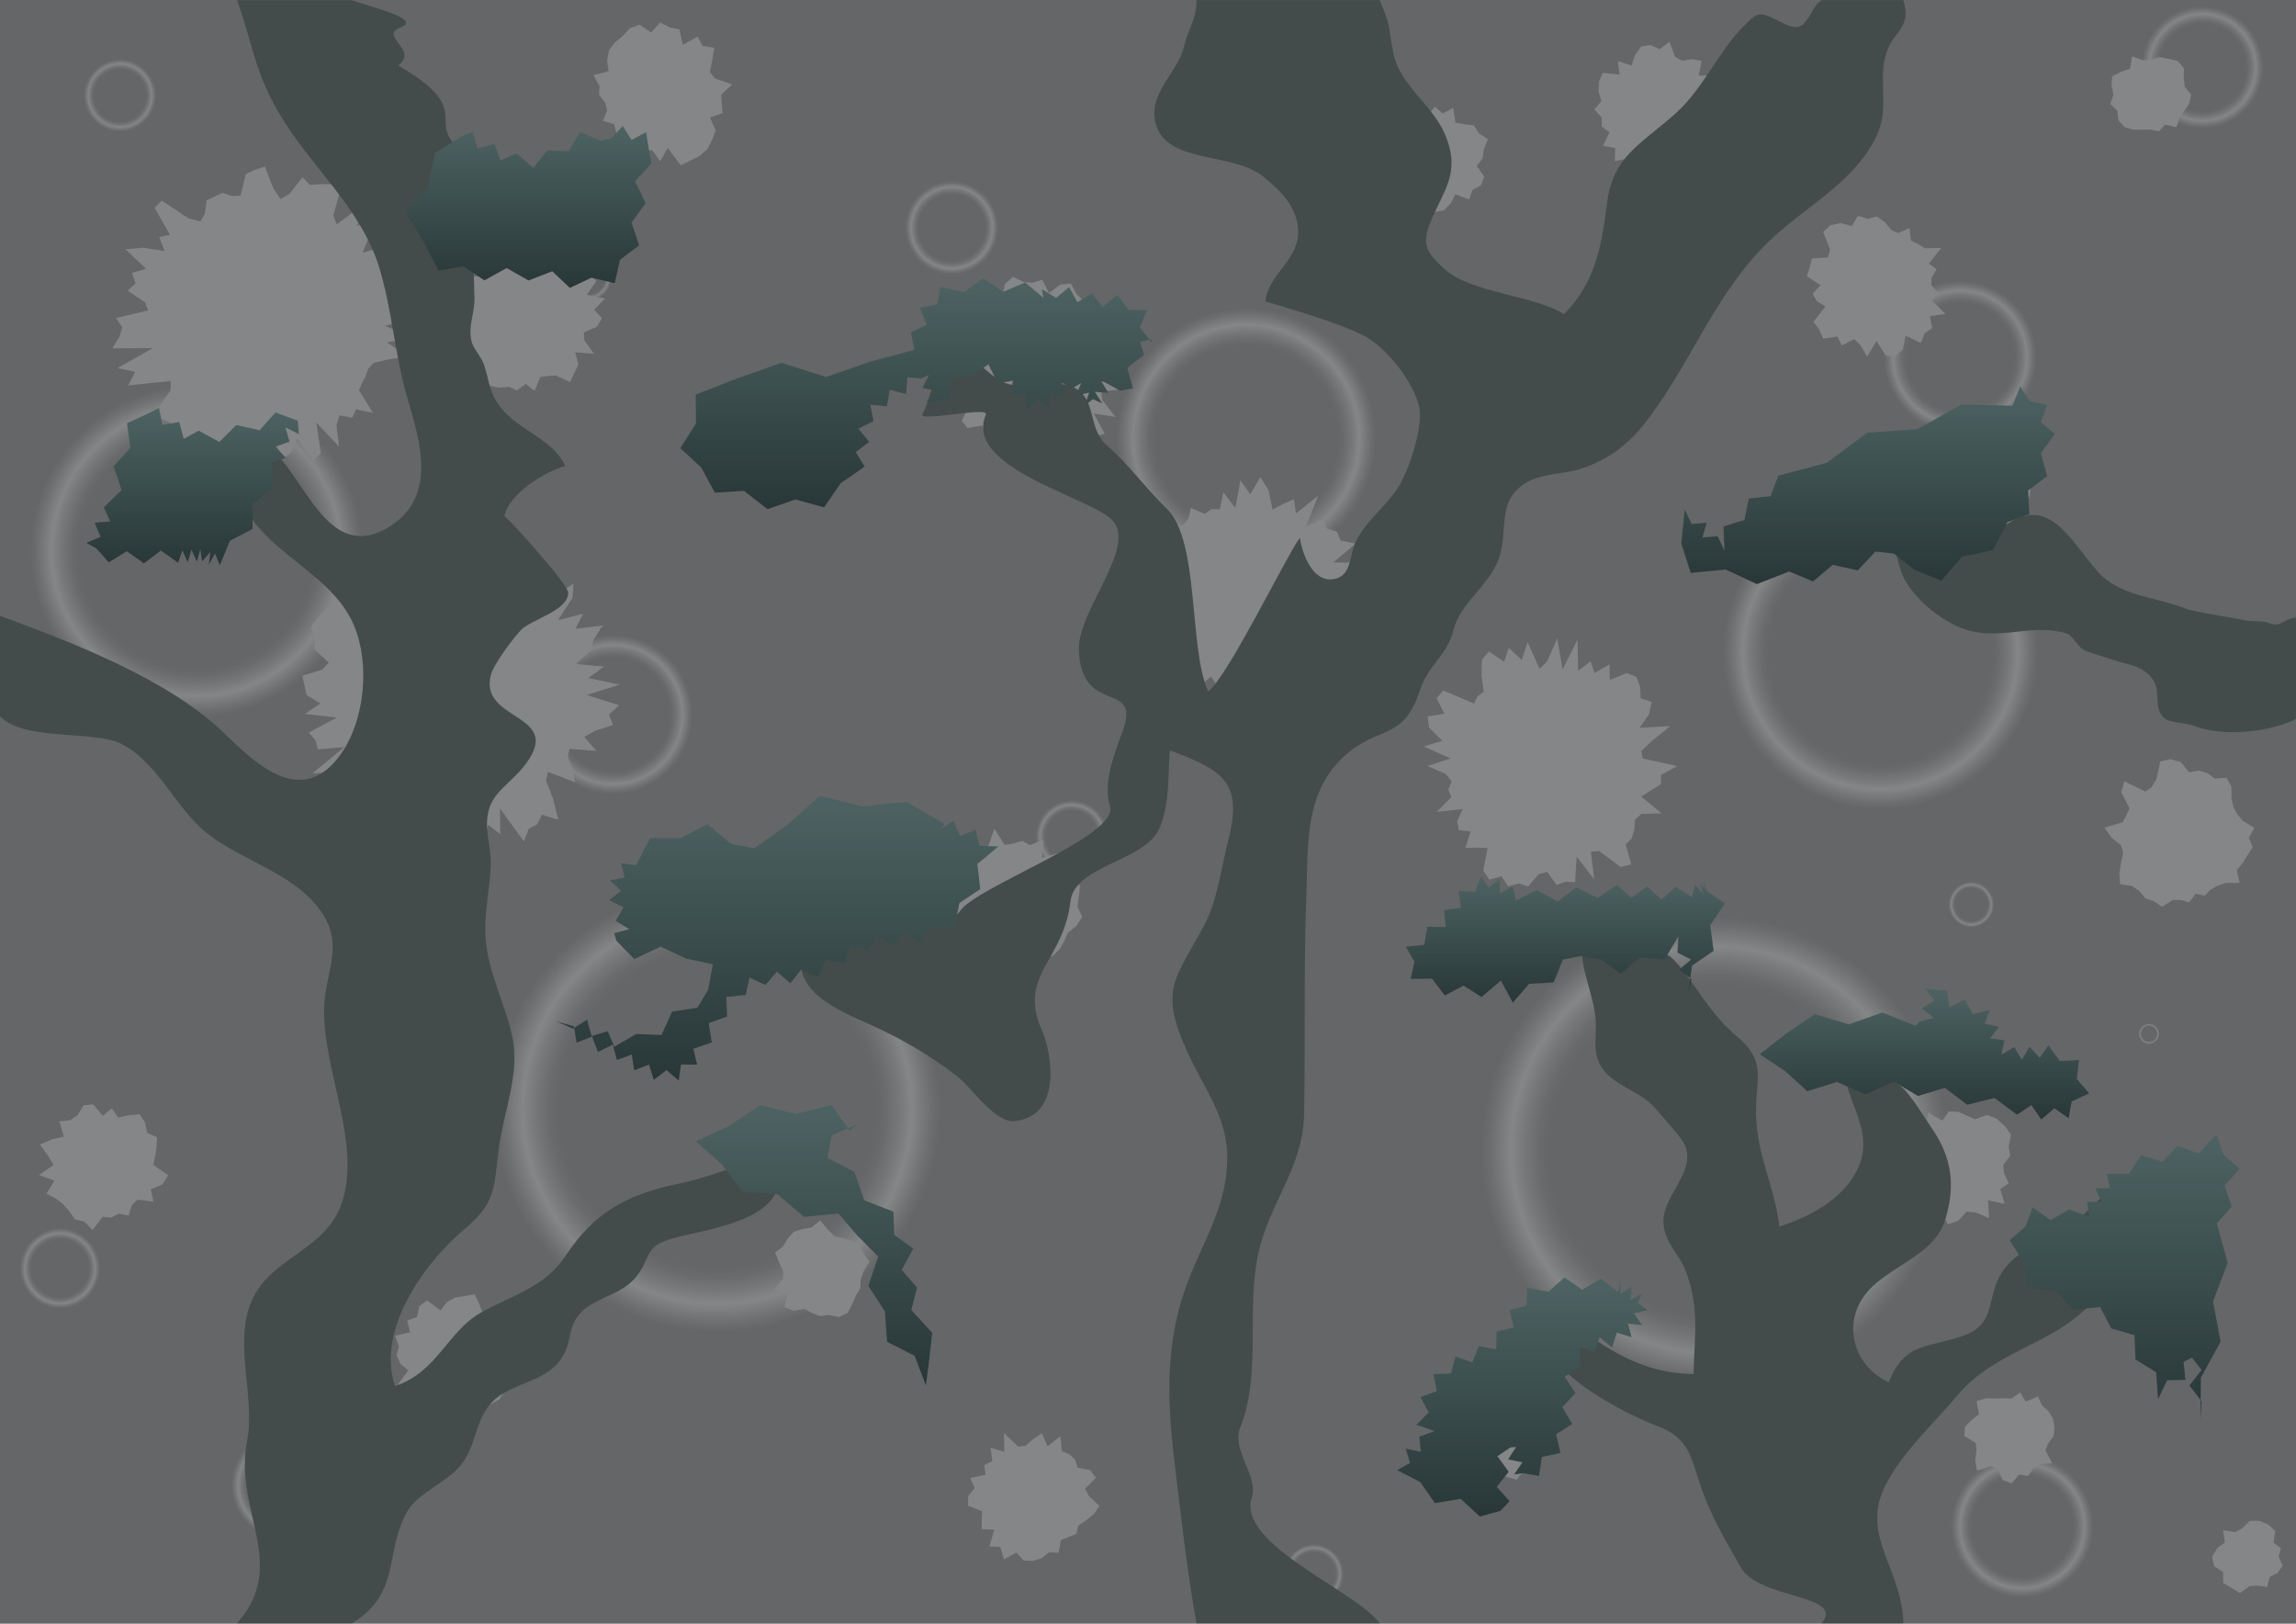 <?xml version="1.0" encoding="utf-8"?>
<!-- Generator: Adobe Illustrator 14.0.0, SVG Export Plug-In . SVG Version: 6.00 Build 43363)  -->
<!DOCTYPE svg PUBLIC "-//W3C//DTD SVG 1.1//EN" "http://www.w3.org/Graphics/SVG/1.1/DTD/svg11.dtd">
<svg version="1.1" xmlns="http://www.w3.org/2000/svg" xmlns:xlink="http://www.w3.org/1999/xlink" x="0px" y="0px"
	 width="1872.1px" height="1323.719px" viewBox="0 0 1872.1 1323.719" enable-background="new 0 0 1872.1 1323.719"
	 xml:space="preserve">
<g id="Calque_1">
	<rect fill="#87888A" width="1872.1" height="1323.719"/>
	<g>
		<radialGradient id="SVGID_1_" cx="1398.144" cy="937.599" r="200.132" gradientUnits="userSpaceOnUse">
			<stop  offset="0" style="stop-color:#87888A"/>
			<stop  offset="0.673" style="stop-color:#87888A"/>
			<stop  offset="0.715" style="stop-color:#8D8E90"/>
			<stop  offset="0.778" style="stop-color:#9FA0A2"/>
			<stop  offset="0.83" style="stop-color:#B1B3B4"/>
			<stop  offset="0.839" style="stop-color:#ADAFB1"/>
			<stop  offset="0.912" style="stop-color:#929395"/>
			<stop  offset="0.952" style="stop-color:#87888A"/>
		</radialGradient>
		<circle fill="url(#SVGID_1_)" cx="1398.144" cy="937.598" r="200.132"/>
		<radialGradient id="SVGID_2_" cx="160.106" cy="449.186" r="142.333" gradientUnits="userSpaceOnUse">
			<stop  offset="0" style="stop-color:#87888A"/>
			<stop  offset="0.673" style="stop-color:#87888A"/>
			<stop  offset="0.715" style="stop-color:#8D8E90"/>
			<stop  offset="0.778" style="stop-color:#9FA0A2"/>
			<stop  offset="0.83" style="stop-color:#B1B3B4"/>
			<stop  offset="0.839" style="stop-color:#ADAFB1"/>
			<stop  offset="0.912" style="stop-color:#929395"/>
			<stop  offset="0.952" style="stop-color:#87888A"/>
		</radialGradient>
		<ellipse fill="url(#SVGID_2_)" cx="160.105" cy="449.186" rx="144.54" ry="140.092"/>
		<radialGradient id="SVGID_3_" cx="48.921" cy="1034.016" r="34.485" gradientUnits="userSpaceOnUse">
			<stop  offset="0" style="stop-color:#87888A"/>
			<stop  offset="0.673" style="stop-color:#87888A"/>
			<stop  offset="0.715" style="stop-color:#8D8E90"/>
			<stop  offset="0.778" style="stop-color:#9FA0A2"/>
			<stop  offset="0.83" style="stop-color:#B1B3B4"/>
			<stop  offset="0.839" style="stop-color:#ADAFB1"/>
			<stop  offset="0.912" style="stop-color:#929395"/>
			<stop  offset="0.952" style="stop-color:#87888A"/>
		</radialGradient>
		<ellipse fill="url(#SVGID_3_)" cx="48.921" cy="1034.016" rx="33.355" ry="35.579"/>
		<radialGradient id="SVGID_4_" cx="584.83" cy="904.243" r="191.237" gradientUnits="userSpaceOnUse">
			<stop  offset="0" style="stop-color:#87888A"/>
			<stop  offset="0.673" style="stop-color:#87888A"/>
			<stop  offset="0.715" style="stop-color:#8D8E90"/>
			<stop  offset="0.778" style="stop-color:#9FA0A2"/>
			<stop  offset="0.83" style="stop-color:#B1B3B4"/>
			<stop  offset="0.839" style="stop-color:#ADAFB1"/>
			<stop  offset="0.912" style="stop-color:#929395"/>
			<stop  offset="0.952" style="stop-color:#87888A"/>
		</radialGradient>
		<circle fill="url(#SVGID_4_)" cx="584.83" cy="904.243" r="191.237"/>
		<radialGradient id="SVGID_5_" cx="1071.351" cy="1283.068" r="25.573" gradientUnits="userSpaceOnUse">
			<stop  offset="0" style="stop-color:#87888A"/>
			<stop  offset="0.673" style="stop-color:#87888A"/>
			<stop  offset="0.715" style="stop-color:#8D8E90"/>
			<stop  offset="0.778" style="stop-color:#9FA0A2"/>
			<stop  offset="0.83" style="stop-color:#B1B3B4"/>
			<stop  offset="0.839" style="stop-color:#ADAFB1"/>
			<stop  offset="0.912" style="stop-color:#929395"/>
			<stop  offset="0.952" style="stop-color:#87888A"/>
		</radialGradient>
		<circle fill="url(#SVGID_5_)" cx="1071.351" cy="1283.069" r="25.572"/>
		<radialGradient id="SVGID_6_" cx="1598.275" cy="291.304" r="65.599" gradientUnits="userSpaceOnUse">
			<stop  offset="0" style="stop-color:#87888A"/>
			<stop  offset="0.673" style="stop-color:#87888A"/>
			<stop  offset="0.715" style="stop-color:#8D8E90"/>
			<stop  offset="0.778" style="stop-color:#9FA0A2"/>
			<stop  offset="0.83" style="stop-color:#B1B3B4"/>
			<stop  offset="0.839" style="stop-color:#ADAFB1"/>
			<stop  offset="0.912" style="stop-color:#929395"/>
			<stop  offset="0.952" style="stop-color:#87888A"/>
		</radialGradient>
		<circle fill="url(#SVGID_6_)" cx="1598.276" cy="291.304" r="65.599"/>
		<radialGradient id="SVGID_7_" cx="1016.164" cy="356.903" r="111.184" gradientUnits="userSpaceOnUse">
			<stop  offset="0" style="stop-color:#87888A"/>
			<stop  offset="0.673" style="stop-color:#87888A"/>
			<stop  offset="0.715" style="stop-color:#8D8E90"/>
			<stop  offset="0.778" style="stop-color:#9FA0A2"/>
			<stop  offset="0.83" style="stop-color:#B1B3B4"/>
			<stop  offset="0.839" style="stop-color:#ADAFB1"/>
			<stop  offset="0.912" style="stop-color:#929395"/>
			<stop  offset="0.952" style="stop-color:#87888A"/>
		</radialGradient>
		<circle fill="url(#SVGID_7_)" cx="1016.165" cy="356.903" r="111.184"/>
		<radialGradient id="SVGID_8_" cx="232.932" cy="1210.799" r="46.697" gradientUnits="userSpaceOnUse">
			<stop  offset="0" style="stop-color:#87888A"/>
			<stop  offset="0.673" style="stop-color:#87888A"/>
			<stop  offset="0.715" style="stop-color:#8D8E90"/>
			<stop  offset="0.778" style="stop-color:#9FA0A2"/>
			<stop  offset="0.83" style="stop-color:#B1B3B4"/>
			<stop  offset="0.839" style="stop-color:#ADAFB1"/>
			<stop  offset="0.912" style="stop-color:#929395"/>
			<stop  offset="0.952" style="stop-color:#87888A"/>
		</radialGradient>
		<circle fill="url(#SVGID_8_)" cx="232.931" cy="1210.799" r="46.698"/>
		<radialGradient id="SVGID_9_" cx="1648.864" cy="1244.154" r="61.151" gradientUnits="userSpaceOnUse">
			<stop  offset="0" style="stop-color:#87888A"/>
			<stop  offset="0.673" style="stop-color:#87888A"/>
			<stop  offset="0.715" style="stop-color:#8D8E90"/>
			<stop  offset="0.778" style="stop-color:#9FA0A2"/>
			<stop  offset="0.83" style="stop-color:#B1B3B4"/>
			<stop  offset="0.839" style="stop-color:#ADAFB1"/>
			<stop  offset="0.912" style="stop-color:#929395"/>
			<stop  offset="0.952" style="stop-color:#87888A"/>
		</radialGradient>
		<circle fill="url(#SVGID_9_)" cx="1648.864" cy="1244.154" r="61.151"/>
		<radialGradient id="SVGID_10_" cx="499.773" cy="582.486" r="68.379" gradientUnits="userSpaceOnUse">
			<stop  offset="0" style="stop-color:#87888A"/>
			<stop  offset="0.673" style="stop-color:#87888A"/>
			<stop  offset="0.715" style="stop-color:#8D8E90"/>
			<stop  offset="0.778" style="stop-color:#9FA0A2"/>
			<stop  offset="0.83" style="stop-color:#B1B3B4"/>
			<stop  offset="0.839" style="stop-color:#ADAFB1"/>
			<stop  offset="0.912" style="stop-color:#929395"/>
			<stop  offset="0.952" style="stop-color:#87888A"/>
		</radialGradient>
		<circle fill="url(#SVGID_10_)" cx="499.774" cy="582.485" r="68.378"/>
		<radialGradient id="SVGID_11_" cx="1533.232" cy="531.462" r="135.09" gradientUnits="userSpaceOnUse">
			<stop  offset="0" style="stop-color:#87888A"/>
			<stop  offset="0.673" style="stop-color:#87888A"/>
			<stop  offset="0.715" style="stop-color:#8D8E90"/>
			<stop  offset="0.778" style="stop-color:#9FA0A2"/>
			<stop  offset="0.83" style="stop-color:#B1B3B4"/>
			<stop  offset="0.839" style="stop-color:#ADAFB1"/>
			<stop  offset="0.912" style="stop-color:#929395"/>
			<stop  offset="0.952" style="stop-color:#87888A"/>
		</radialGradient>
		<circle fill="url(#SVGID_11_)" cx="1533.233" cy="531.462" r="135.089"/>
		<radialGradient id="SVGID_12_" cx="873.91" cy="681.935" r="31.071" gradientUnits="userSpaceOnUse">
			<stop  offset="0" style="stop-color:#87888A"/>
			<stop  offset="0.673" style="stop-color:#87888A"/>
			<stop  offset="0.715" style="stop-color:#8D8E90"/>
			<stop  offset="0.778" style="stop-color:#9FA0A2"/>
			<stop  offset="0.83" style="stop-color:#B1B3B4"/>
			<stop  offset="0.839" style="stop-color:#ADAFB1"/>
			<stop  offset="0.912" style="stop-color:#929395"/>
			<stop  offset="0.952" style="stop-color:#87888A"/>
		</radialGradient>
		<circle fill="url(#SVGID_12_)" cx="873.91" cy="681.935" r="31.07"/>
		<radialGradient id="SVGID_13_" cx="776.067" cy="185.679" r="40.026" gradientUnits="userSpaceOnUse">
			<stop  offset="0" style="stop-color:#87888A"/>
			<stop  offset="0.673" style="stop-color:#87888A"/>
			<stop  offset="0.715" style="stop-color:#8D8E90"/>
			<stop  offset="0.778" style="stop-color:#9FA0A2"/>
			<stop  offset="0.83" style="stop-color:#B1B3B4"/>
			<stop  offset="0.839" style="stop-color:#ADAFB1"/>
			<stop  offset="0.912" style="stop-color:#929395"/>
			<stop  offset="0.952" style="stop-color:#87888A"/>
		</radialGradient>
		<circle fill="url(#SVGID_13_)" cx="776.067" cy="185.679" r="40.026"/>
		<radialGradient id="SVGID_14_" cx="1002.883" cy="46.698" r="32.244" gradientUnits="userSpaceOnUse">
			<stop  offset="0" style="stop-color:#87888A"/>
			<stop  offset="0.673" style="stop-color:#87888A"/>
			<stop  offset="0.715" style="stop-color:#8D8E90"/>
			<stop  offset="0.778" style="stop-color:#9FA0A2"/>
			<stop  offset="0.83" style="stop-color:#B1B3B4"/>
			<stop  offset="0.839" style="stop-color:#ADAFB1"/>
			<stop  offset="0.912" style="stop-color:#929395"/>
			<stop  offset="0.952" style="stop-color:#87888A"/>
		</radialGradient>
		<circle fill="url(#SVGID_14_)" cx="1002.883" cy="46.698" r="32.244"/>
		<radialGradient id="SVGID_15_" cx="1233.752" cy="589.278" r="21.448" gradientUnits="userSpaceOnUse">
			<stop  offset="0" style="stop-color:#87888A"/>
			<stop  offset="0.673" style="stop-color:#87888A"/>
			<stop  offset="0.715" style="stop-color:#8D8E90"/>
			<stop  offset="0.778" style="stop-color:#9FA0A2"/>
			<stop  offset="0.83" style="stop-color:#B1B3B4"/>
			<stop  offset="0.839" style="stop-color:#ADAFB1"/>
			<stop  offset="0.912" style="stop-color:#929395"/>
			<stop  offset="0.952" style="stop-color:#87888A"/>
		</radialGradient>
		<circle fill="url(#SVGID_15_)" cx="1233.752" cy="589.278" r="21.448"/>
		<radialGradient id="SVGID_16_" cx="1607.331" cy="737.466" r="19.618" gradientUnits="userSpaceOnUse">
			<stop  offset="0" style="stop-color:#87888A"/>
			<stop  offset="0.673" style="stop-color:#87888A"/>
			<stop  offset="0.715" style="stop-color:#8D8E90"/>
			<stop  offset="0.778" style="stop-color:#9FA0A2"/>
			<stop  offset="0.83" style="stop-color:#B1B3B4"/>
			<stop  offset="0.839" style="stop-color:#ADAFB1"/>
			<stop  offset="0.912" style="stop-color:#929395"/>
			<stop  offset="0.952" style="stop-color:#87888A"/>
		</radialGradient>
		<circle fill="url(#SVGID_16_)" cx="1607.331" cy="737.466" r="19.618"/>
		<radialGradient id="SVGID_17_" cx="1752.266" cy="842.778" r="8.895" gradientUnits="userSpaceOnUse">
			<stop  offset="0" style="stop-color:#87888A"/>
			<stop  offset="0.673" style="stop-color:#87888A"/>
			<stop  offset="0.715" style="stop-color:#8D8E90"/>
			<stop  offset="0.778" style="stop-color:#9FA0A2"/>
			<stop  offset="0.83" style="stop-color:#B1B3B4"/>
			<stop  offset="0.839" style="stop-color:#ADAFB1"/>
			<stop  offset="0.912" style="stop-color:#929395"/>
			<stop  offset="0.952" style="stop-color:#87888A"/>
		</radialGradient>
		<circle fill="url(#SVGID_17_)" cx="1752.266" cy="842.779" r="8.895"/>
		<radialGradient id="SVGID_18_" cx="1795.782" cy="54.942" r="52.411" gradientUnits="userSpaceOnUse">
			<stop  offset="0" style="stop-color:#87888A"/>
			<stop  offset="0.673" style="stop-color:#87888A"/>
			<stop  offset="0.715" style="stop-color:#8D8E90"/>
			<stop  offset="0.778" style="stop-color:#9FA0A2"/>
			<stop  offset="0.83" style="stop-color:#B1B3B4"/>
			<stop  offset="0.839" style="stop-color:#ADAFB1"/>
			<stop  offset="0.912" style="stop-color:#929395"/>
			<stop  offset="0.952" style="stop-color:#87888A"/>
		</radialGradient>
		<circle fill="url(#SVGID_18_)" cx="1795.782" cy="54.943" r="52.411"/>
		<radialGradient id="SVGID_19_" cx="479.205" cy="225.705" r="20.569" gradientUnits="userSpaceOnUse">
			<stop  offset="0" style="stop-color:#87888A"/>
			<stop  offset="0.673" style="stop-color:#87888A"/>
			<stop  offset="0.715" style="stop-color:#8D8E90"/>
			<stop  offset="0.778" style="stop-color:#9FA0A2"/>
			<stop  offset="0.83" style="stop-color:#B1B3B4"/>
			<stop  offset="0.839" style="stop-color:#ADAFB1"/>
			<stop  offset="0.912" style="stop-color:#929395"/>
			<stop  offset="0.952" style="stop-color:#87888A"/>
		</radialGradient>
		<circle fill="url(#SVGID_19_)" cx="479.205" cy="225.705" r="20.569"/>
		<radialGradient id="SVGID_20_" cx="97.842" cy="77.83" r="31.132" gradientUnits="userSpaceOnUse">
			<stop  offset="0" style="stop-color:#87888A"/>
			<stop  offset="0.673" style="stop-color:#87888A"/>
			<stop  offset="0.715" style="stop-color:#8D8E90"/>
			<stop  offset="0.778" style="stop-color:#9FA0A2"/>
			<stop  offset="0.83" style="stop-color:#B1B3B4"/>
			<stop  offset="0.839" style="stop-color:#ADAFB1"/>
			<stop  offset="0.912" style="stop-color:#929395"/>
			<stop  offset="0.952" style="stop-color:#87888A"/>
		</radialGradient>
		<circle fill="url(#SVGID_20_)" cx="97.842" cy="77.83" r="31.132"/>
	</g>
	<g>
		<g>
			<g>
				<polygon fill="#B1B3B4" points="337.792,259.283 313.822,265.712 338.362,275.385 315.388,279.077 333.083,290.667 
					315.725,293.158 304.539,295.979 300.141,300.796 298.143,306.728 295.198,312.229 292.671,318.152 304.117,336.621 
					290.334,333.684 287.177,340.522 276.784,338.598 274.338,346.703 276.52,364.201 257.948,344.506 261.57,369.448 
					255.44,375.663 242.206,357.301 237.729,368.841 230.993,373.683 222.419,358.025 215.936,367.297 209.748,353.451 
					201.75,367.009 192.215,378.58 190.67,353.541 178.926,368.308 171.076,367.575 159.508,373.678 158.243,359.201 
					145.912,364.055 139.131,359.356 140.32,345.502 133.254,341.963 123.771,340.112 139.056,318.26 139.027,310.649 
					124.408,312.119 104.5,314.246 110.127,303.111 95.719,300.091 124.648,283.755 91.453,284.029 97.19,274.906 99.727,266.895 
					94.507,259.283 120.839,253.036 118.169,246.395 104.088,237.038 110.56,231.046 107.579,222.501 119.043,219.151 
					102.265,203.215 116.595,201.925 134.184,204.674 129.816,193.204 138.554,191.426 126.052,169.398 131.95,163.524 
					153.533,177.946 163.36,180.57 166.953,174.416 168.539,163.163 174.936,160.295 181.27,157.163 189.272,159.8 196.063,159.438 
					200.483,141.849 208.021,138.386 215.936,135.805 222.868,153.6 228.719,162.323 236.099,157.963 246.682,144.524 
					252.771,150.771 261.165,150.1 269.702,150.276 278.889,150.272 271.78,175.689 274.527,182.906 298.469,165.182 
					291.024,184.196 309.541,177.188 300.401,194.477 295.551,206.104 321.237,198.479 321.137,207.401 314.222,218.575 
					321.657,223.396 313.256,233.199 336.247,235.362 320.562,245.5 319.562,252.484 				"/>
			</g>
			<g>
				<polygon fill="#B1B3B4" points="1208.94,129.204 1204.083,135.248 1210.212,143.894 1207.607,151.006 1200.557,154.969 
					1197.924,162.657 1186.688,158.378 1183.063,165.503 1177.33,171.639 1169.851,172.716 1162.703,169.739 1157.39,163.438 
					1148.228,166.65 1141.552,162.925 1137.891,156.021 1138.955,147.034 1131.015,143.339 1130.159,136.203 1135.774,129.204 
					1135.386,123.121 1132.799,115.718 1129.698,106.016 1136.354,101.093 1142.546,96.664 1151.133,96.778 1156.373,92.174 
					1163.803,94.942 1169.851,86.803 1176.314,92.566 1184.901,87.855 1186.711,99.987 1193.359,101.184 1201.895,102.316 
					1205.719,108.495 1213.152,113.443 1209.814,122.157 				"/>
			</g>
			<g>
				<polygon fill="#B1B3B4" points="1400.756,89.179 1398.596,95.697 1404.003,104.067 1402.813,111.796 1394.501,115.66 
					1387.818,119.093 1389.911,131.434 1380.854,132.062 1375.169,137.076 1365.679,131.347 1359.241,130.471 1353.294,142.373 
					1346.433,136.892 1338.826,138.453 1330.732,138.573 1327.698,129.01 1316.698,131.409 1317.006,120.621 1307.062,118.897 
					1312.326,107.886 1305.963,103.077 1306.1,95.966 1300.011,89.179 1305.739,82.34 1303.36,74.518 1303.736,66.542 
					1306.915,59.366 1320.592,60.845 1319.153,49.778 1330.345,53.457 1333.1,44.958 1338.244,37.918 1345.759,36.737 
					1353.294,40.096 1361.204,34.107 1365.881,46.32 1371.369,49.594 1379.579,48.278 1387.503,49.703 1385.053,61.664 
					1396.539,61.385 1401.221,67.29 1399.55,75.596 1405.101,81.734 				"/>
			</g>
			<g>
				<polygon fill="#B1B3B4" points="1655.781,424.633 1653,430.945 1655.96,438.258 1648.075,442.427 1651.07,451.166 
					1643.535,454.11 1646.15,465.671 1635.462,464.192 1632.255,471.647 1627.793,479.384 1620.878,483.491 1613.097,485.352 
					1605.111,482.776 1598.103,477.87 1589.323,483.569 1587.468,467.238 1578.365,470.958 1568.863,471.865 1567.172,462.571 
					1568.692,452.571 1566.157,447.113 1549.908,447.501 1554.476,438.203 1554.789,431.263 1557.975,424.633 1556.018,418.164 
					1550.248,409.933 1548.525,401.191 1553.789,394.996 1563.666,392.83 1565.771,385.29 1568.501,376.925 1581.544,383.798 
					1582.751,370.652 1593.397,380.937 1598.509,374.514 1605.111,372.62 1611.425,376.738 1617.984,376.603 1625.013,376.587 
					1635.029,372.827 1632.761,388.592 1643.983,385.762 1650.489,389.812 1655.657,395.447 1655.138,403.912 1651.846,412.106 
					1650.862,418.599 				"/>
			</g>
			<g>
				<polygon fill="#B1B3B4" points="1334.879,287.634 1335.32,295.774 1326.371,300.008 1322.915,305.618 1320.337,314.313 
					1311.484,312.083 1304.932,319.174 1297.145,316.7 1290.084,313.349 1284.552,308.013 1282.7,300.466 1278.354,294.757 
					1278.633,287.634 1277.071,280.169 1283.979,275.542 1283.545,266.247 1288.852,259.79 1298.702,264.402 1304.932,262.825 
					1313.262,256.541 1319.305,262.741 1326.48,266.086 1329.127,273.665 1329.777,280.974 				"/>
			</g>
			<g>
				<polygon fill="#B1B3B4" points="1574.896,232.6 1581.126,239.325 1574.916,244.622 1586.357,255.921 1573.562,257.708 
					1575.436,267.416 1569.263,271.797 1566.143,279.611 1553.642,273.446 1551.613,284.614 1545.547,290.386 1537.609,289.923 
					1530.066,277.931 1522.416,290.751 1516.971,281.464 1511.938,276.37 1501.765,281.614 1498.079,274.289 1486.558,276.108 
					1483.247,268.53 1478.529,262.36 1488.469,249.827 1481.499,245.617 1477.926,239.467 1484.409,232.6 1473.331,225.135 
					1475.52,217.985 1477.377,210.772 1490.523,209.776 1492.193,203.545 1486.529,189.063 1492.453,183.59 1500.78,181.883 
					1510.044,184.26 1514.884,175.931 1522.939,178.465 1530.066,176.458 1536.855,181.046 1542.137,187.577 1547.706,190.007 
					1556.971,186.002 1558.076,196.09 1563.785,198.883 1569.47,202.37 1582.826,202.133 1572.71,214.94 1579.028,219.479 
					1574.771,226.703 				"/>
			</g>
			<g>
				<polygon fill="#B1B3B4" points="1106.511,483.191 1115.12,491.55 1111.922,499.491 1103.979,505.846 1085.843,507.36 
					1101.554,521.49 1082.577,519.633 1090.153,532.712 1089.769,542.216 1086.989,550.748 1072.823,546.82 1071.132,557.017 
					1065.414,562.818 1050.742,550.347 1050.874,569.565 1043.187,571.852 1032.079,554.82 1027.198,571.986 1019.435,555.687 
					1011.38,575.356 1006.534,556.271 994.89,574.814 991.998,558.57 987.542,551.595 973.554,562.645 967.95,556.708 
					967.785,544.746 969.214,533.409 947.964,543.165 952.028,530.385 937.029,530.777 936.228,521.997 952.826,507.436 
					942.778,503.735 944.104,496.483 945.475,489.674 945.874,483.191 937.443,476.015 947.621,470.514 937.233,461.164 
					947.401,456.972 939.83,446.066 957.969,447.719 957.226,439.639 952.627,427.129 964.52,428.274 968.83,422.876 
					971.063,414.105 982.324,418.894 987.687,415.094 994.645,415.08 997.48,401.257 1007.236,414.102 1011.43,391.606 
					1019.435,402.992 1027.664,389.014 1034.224,399.329 1037.613,415.39 1045.691,411.057 1055.002,406.922 1056.777,418.497 
					1074.849,404.075 1064.938,428.954 1079.319,423.31 1081.827,430.843 1090.213,433.633 1093.099,440.663 1105.423,443.088 
					1087.18,458.536 1111.174,458.618 1108.077,467.567 1091.707,476.854 				"/>
			</g>
			<g>
				<polygon fill="#B1B3B4" points="1833.664,682.875 1836.805,690.606 1832.434,697.448 1828.504,703.772 1823.795,709.28 
					1826.174,719.805 1814.967,719.792 1808.097,722.042 1802.514,725.262 1797.67,730.247 1790.32,728.637 1785.003,735.644 
					1778.051,733.76 1771.346,733.742 1762.927,739.323 1756.495,734.917 1749.404,732.492 1744.511,726.588 1738.605,722.32 
					1728.669,720.771 1728.04,711.749 1729.542,702.966 1731.173,695.441 1729.507,689.277 1721.682,682.875 1715.999,674.712 
					1730.869,670.227 1733.795,664.547 1736.36,658.814 1729.582,645.679 1732.161,636.983 1749.252,645.331 1754.343,641.792 
					1758.32,635.235 1761.423,620.801 1769.636,618.882 1778.051,621.152 1785.065,629.628 1792.71,628.17 1799.835,630.285 
					1805.857,634.711 1815.5,634.076 1819.442,641.484 1819.49,651.082 1821.151,657.999 1824.192,663.766 1828.844,669.262 
					1838.234,674.956 				"/>
			</g>
			<g>
				<polygon fill="#B1B3B4" points="909.387,300.976 919.802,309.127 917.653,317.018 898.066,319.147 898.777,326.185 
					909.598,339.929 891.933,337.139 900.753,353.75 891.52,355.805 878.261,350.691 878.294,363.576 868.879,361.017 
					861.561,360.712 855.034,361.556 848.546,361.736 842.15,373.591 835.601,363.224 826.906,372.708 820.169,368.626 
					817.621,356.079 811.944,353.308 803.234,354.541 800.858,346.836 788.832,348.983 784.186,343.09 790.132,330.998 
					784.387,326.689 772.736,323.529 773.679,315.529 767.45,308.82 776.126,300.976 766.902,293.075 784.82,288.778 
					784.862,282.359 781.79,274.103 777.391,263.582 781.538,256.933 783.464,248.13 798.869,252.905 802.767,246.765 
					810.019,245.311 816.568,243.51 819.517,231.312 826.146,225.647 834.688,229.961 842.15,230.515 849.814,228.003 
					855.345,238.93 864.569,231.979 873.225,231.192 877.611,239.559 882.928,244.852 890.263,247.544 898.93,249.851 
					893.225,263.875 905.806,264.221 906.062,272.521 896.93,283.175 919.398,284.565 901.275,294.75 				"/>
			</g>
			<g>
				<polygon fill="#B1B3B4" points="1367.701,624.503 1354.315,631.803 1354.392,639.204 1345.658,644.698 1338.193,649.403 
					1354.893,663.162 1338.216,663.551 1333.145,668.355 1332.638,676.133 1330.505,683.379 1325.506,688.44 1330.143,704.783 
					1321.332,706.75 1304.053,693.852 1297.117,694.293 1299.855,716.926 1285.541,698.266 1284.308,719.224 1276.5,718.772 
					1269.2,721.501 1261.571,710.862 1254.63,712.635 1246.019,722.74 1238.595,720.217 1229.701,722.588 1224.319,714.428 
					1214.384,717.09 1209.348,709.709 1212.975,691.403 1204.73,691.058 1194.817,691.255 1199.102,677.848 1189.55,676.823 
					1188.132,669.498 1192.587,659.637 1171.35,661.876 1183.473,649.881 1180.911,643.877 1183.555,636.878 1178.895,631.021 
					1163.925,624.503 1182.775,618.288 1160.768,608.549 1176.025,603.96 1165.272,593.213 1164.002,584.083 1177.746,581.79 
					1171.381,569.217 1176.846,562.935 1201.945,573.586 1204.701,567.631 1209.857,563.943 1207.962,550.711 1208.365,537.69 
					1213.959,531.075 1226.37,539.515 1230.284,528.206 1240.812,538.048 1245.578,523.462 1255.326,545.336 1261.571,539.109 
					1269.757,520.34 1274.075,545.663 1286.273,521.575 1286.788,546.911 1296.938,539.125 1300.191,548.697 1312.368,541.621 
					1312.562,554.315 1326.321,548.699 1334.251,551.826 1337.291,559.831 1337.748,569.158 1346.814,572.262 1344.641,582.179 
					1336.928,593.296 1361.927,591.896 1347.023,603.983 1338.27,612.335 1339.4,618.363 				"/>
			</g>
			<g>
				<polygon fill="#B1B3B4" points="1633.321,949.703 1634.058,956.284 1637.905,964.673 1630.96,969.435 1634.543,981.397 
					1621.034,978.617 1621.804,993.042 1610.877,988.448 1603.497,987.79 1596.775,995.151 1588.242,998.129 1582.854,987.952 
					1571.811,992.931 1565.713,986.716 1558.962,981.434 1562.625,969.414 1559.34,963.328 1556.528,956.803 1558.086,949.703 
					1551.057,941.644 1560.216,936.396 1558.661,927.697 1565.574,923.524 1570.337,918.19 1572.06,906.902 1583.629,913.58 
					1589.079,906.053 1596.775,906.367 1603.866,909.512 1610.327,912.468 1620.354,908.87 1628.299,912.139 1634.606,917.957 
					1639.752,924.885 1637.809,934.767 1639.061,942.245 				"/>
			</g>
			<g>
				<polygon fill="#B1B3B4" points="1674.542,1170.671 1670.139,1176.645 1667.725,1182.098 1673.284,1192.826 1663.131,1193.666 
					1657.93,1197.31 1653.643,1203.282 1646.392,1202.109 1640.135,1209.297 1632.984,1206.627 1628.827,1197.976 
					1623.701,1195.275 1611.888,1198.916 1610.591,1190.41 1611.563,1182.504 1611.021,1176.469 1601.665,1170.671 
					1602.104,1163.109 1608.016,1157.366 1613.6,1152.943 1611.658,1142.194 1619.585,1139.917 1627.488,1140.137 
					1634.024,1139.975 1640.135,1140.181 1647.195,1135.169 1651.732,1142.667 1661.688,1138.423 1665.023,1145.783 
					1670.325,1150.498 1673.99,1156.647 1675.152,1163.706 				"/>
			</g>
			<g>
				<polygon fill="#B1B3B4" points="1857.953,1269.063 1861.246,1276.295 1857.143,1282.278 1850.745,1285.557 1848.555,1293.832 
					1840.562,1292.604 1834.252,1293.116 1826.311,1298.705 1819.538,1294.543 1812.763,1290.552 1812.633,1281.542 
					1805.376,1276.798 1803.646,1269.063 1808.021,1262.033 1814.08,1257.42 1812.617,1247.427 1822.698,1249.042 
					1828.096,1246.097 1834.252,1239.914 1842.07,1239.877 1849.419,1242.799 1855.192,1248.123 1853.822,1257.769 
					1859.862,1262.199 				"/>
			</g>
			<g>
				<polygon fill="#B1B3B4" points="888.114,1219.867 896.447,1227.669 891.859,1234.463 885.354,1239.596 879.234,1243.694 
					877.576,1250.563 871.025,1253.196 865.032,1255.487 863.169,1265.892 855.536,1265.454 849.405,1270.342 842.149,1272.463 
					834.628,1272.203 828.691,1265.695 818.679,1271.25 815.632,1261.13 806.71,1260.762 810.726,1247.092 800.479,1246.646 
					800.511,1238.881 800.838,1232.001 789.243,1227.47 789.402,1219.867 794.656,1213.035 791.087,1204.874 803.587,1202.262 
					802.531,1194.409 809.066,1191.203 807.741,1180.157 818.889,1183.66 818.593,1168.293 830.239,1179.318 836.215,1178.662 
					842.149,1173.487 849.544,1168.416 854.109,1179.146 864.578,1170.765 865.789,1183.074 871.879,1185.556 876.64,1189.985 
					878.563,1196.474 888.879,1198.525 893.621,1204.755 884.638,1213.75 				"/>
			</g>
			<g>
				<polygon fill="#B1B3B4" points="413.553,1104.796 416.17,1111.946 415.615,1119.282 415.226,1127.319 411.395,1134.127 
					407.149,1140.917 400.006,1144.677 392.476,1146.884 383.999,1144.708 378.466,1151.766 371.029,1147.267 364.747,1144.416 
					358.524,1143.275 349.178,1147.677 344.047,1141.933 341.427,1134.398 330.868,1133.979 324.631,1128.442 332.843,1117.205 
					326.477,1111.854 323.354,1104.796 325.308,1097.555 322.197,1088.931 334.384,1086.129 332.02,1076.452 339.99,1073.757 
					341.885,1064.688 348.278,1060.152 359.196,1068.385 364.209,1061.756 371.029,1057.787 378.662,1056.579 387.12,1055.271 
					391.472,1064.674 394.226,1072.862 406.503,1069.322 405.569,1079.705 413.184,1083.315 416.583,1089.995 419.183,1097.173 				
					"/>
			</g>
			<g>
				<polygon fill="#B1B3B4" points="704.173,1036.422 701.727,1042.992 701.518,1050.012 698.021,1056.005 695.075,1062.786 
					691.27,1070.178 684.147,1073.686 675.797,1072.043 668.711,1072.954 661.953,1070.383 656.015,1067.073 647.231,1068.563 
					639.463,1065.669 642.183,1054.142 630.676,1052.178 638.526,1042.432 638.582,1036.422 635.522,1029.817 631.93,1021.185 
					638.403,1016.17 642.151,1009.861 647.196,1004.225 654.435,1001.957 661.622,1000.785 668.711,994.833 675.41,1002.756 
					680.471,1008.029 686.859,1009.257 693.866,1011.269 701.248,1014.68 703.906,1021.843 708.965,1028.419 				"/>
			</g>
			<g>
				<polygon fill="#B1B3B4" points="1786.655,77.252 1785.044,84.443 1781.008,90.48 1777.311,96.209 1774.607,103.67 
					1765.27,101.621 1760.352,107.094 1753.539,105.648 1747.041,105.714 1739.798,105.785 1732.43,103.72 1727.314,98.167 
					1726.413,90.314 1720.649,84.758 1723.203,77.252 1721.707,69.988 1722.192,62.154 1729.818,58.338 1736.707,56.14 
					1738.449,45.922 1747.099,49.049 1753.539,48.847 1760.567,46.461 1767.696,47.857 1775.578,49.62 1780.679,55.607 
					1780.602,64.221 1781.474,70.873 				"/>
			</g>
			<g>
				<polygon fill="#B1B3B4" points="1260.05,1169.179 1256.118,1175.592 1261.964,1185.518 1251.215,1187.655 1247.064,1193.036 
					1242.458,1199.114 1236.521,1206.342 1228.043,1203.831 1221.552,1197.6 1211.95,1202.591 1205.713,1197.178 1205.78,1186.928 
					1194.318,1185.422 1192.036,1177.395 1189.504,1169.179 1194.841,1161.601 1202.511,1156.888 1201.109,1147.698 
					1206.039,1141.585 1212.007,1135.885 1221.439,1140.264 1228.043,1138.707 1236.189,1133.477 1244.354,1135.314 
					1246.503,1146.027 1252.51,1149.67 1258.079,1154.714 1264.02,1160.97 				"/>
			</g>
			<g>
				<polygon fill="#B1B3B4" points="125.023,949.703 137.047,958.121 132.532,965.522 122.9,969.601 125.159,979.725 
					112.147,978.007 107.538,982.326 104.89,991.014 96.752,989.429 90.653,992.67 83.842,991.887 75.446,1002.769 68.836,995.888 
					61.206,994.125 56.42,987.447 51.622,981.922 45.819,977.327 37.859,973.136 44.43,962.51 31.723,957.951 43.703,949.703 
					39.445,942.668 32.493,933.02 42.711,928.747 52.028,926.596 48.355,914.215 57.291,913.154 63.227,909.239 68.065,901.143 
					76.033,900.374 83.842,909.735 91.165,903.473 96.398,911.067 104.426,909.301 113.84,908.42 118.35,915.196 119.956,923.468 
					128.067,927.167 127.613,935.48 126.483,942.943 				"/>
			</g>
			<g>
				<polygon fill="#B1B3B4" points="878.5,739.078 882.391,747.397 877.8,754.795 870.69,760.433 867.746,767.142 864.17,773.634 
					858.915,778.859 851.58,781.365 845.629,784.973 842.943,796.55 832.42,788.644 825.404,786.608 819.136,800.757 
					812.408,790.126 802.586,800.859 797.618,791.024 794.895,781.079 782.415,786.928 783.214,775 769.546,777.133 
					770.922,766.912 770.886,759.061 756.431,755.875 764.551,746.266 756.986,739.078 754.981,730.641 772.155,726.484 
					764.365,716.389 766.591,708.736 770.852,702.024 784.494,704.436 780.531,688.774 787.108,683.616 799.58,691.862 
					805.896,689.683 810.789,675.61 819.136,688.79 825.905,687.712 833.473,685.579 839.914,688.913 850.602,684.59 
					849.685,699.259 862.584,695.63 864.379,704.362 872.977,707.987 877.599,714.859 880.537,722.63 879.661,731.114 				"/>
			</g>
			<g>
				<polygon fill="#B1B3B4" points="588.002,77.254 588.524,84.488 589.219,92.225 578.883,95.813 583.559,106.383 580.637,113.998 
					576.745,121.692 570.318,127.167 562.766,130.961 555.114,134.745 544.478,120.585 538.235,131.5 531.755,122.259 
					524.615,123.632 514.18,129.921 509.649,121.733 500.207,121.137 502.582,108.145 500.776,101.318 491.631,98.537 
					494.977,89.959 493.473,83.7 488.449,77.254 488.807,70.144 483.811,61.274 496.219,58.07 495.047,49.5 496.532,41.115 
					501.316,34.648 507.553,29.517 513.489,23.078 521.438,20.036 530.928,26.448 538.235,18.347 546.132,22.312 553.901,23.897 
					556.793,36.606 568.787,29.723 572.786,37.382 582.422,38.963 580.57,50.05 578.903,58.687 583.149,64.063 597.039,68.807 				
					"/>
			</g>
			<g>
				<polygon fill="#B1B3B4" points="478.35,566.576 504.906,574.98 496.662,582.436 499.744,591.118 484.98,595.835 
					476.397,600.814 486.366,612.243 464.263,610.438 462.953,617.101 467.324,627.684 468.976,637.742 446.806,629.251 
					445.17,636.195 451.214,651.967 455.198,668.312 441.942,664.18 437.956,672.026 431.053,675.751 427.218,685.966 
					407.635,659.047 407.898,680.048 398.228,672.479 393.526,684.521 386.799,691.485 377.446,668.333 371.029,668.763 
					362.826,697.195 358.25,667.57 349.153,681.246 338.19,694.513 337.22,670.624 330.63,668.615 323.326,667.955 319.699,659.965 
					313.117,657.844 303.4,659.661 285.552,669.884 293.307,649.34 277.949,653.985 277.166,644.226 266.368,642.625 
					272.635,629.015 254.612,630.59 280.702,609.065 259.083,610.898 257.274,603.537 251.747,597.2 274.661,584.981 
					248.613,582.034 261.214,573.492 249.918,566.576 248.305,558.86 246.46,550.849 262.803,545.921 268.06,540.127 
					256.208,529.268 257.025,521.435 253.481,511.25 258.177,504.522 263.663,498.426 269.844,493.052 271.991,484.635 
					290.213,490.684 298.496,489.33 285.222,462.863 304.954,475.62 302.216,458.157 307.154,450.411 324.359,467.381 
					332.632,469.582 333.42,450.826 343.428,459.096 350.799,460.588 357.052,455.999 363.138,441.026 371.029,439.431 
					377.628,461.872 386.83,441.417 393.33,449.67 397.173,464.798 408.559,451.075 407.491,474.472 427.32,446.977 
					433.261,453.398 436.421,463.544 433.02,481.238 452.336,468.304 439.422,493.742 467.638,475.852 466.823,487.327 
					455.004,505.581 475.45,500.304 469.179,512.625 491.275,509.981 483.826,521.916 481.664,530.627 469.326,541.324 
					492.45,543.419 479.845,552.818 505.249,558.149 				"/>
			</g>
			<g>
				<polygon fill="#B1B3B4" points="490.916,259.283 486.73,266.334 476.047,270.973 476.482,277.419 484.294,288.489 
					469.015,287.13 471.528,297.263 468.328,304.063 464.755,311.572 453.191,306.04 446.587,306.562 440.533,307.434 
					435.871,318.702 428.658,313.024 421.497,318.273 414.854,315.283 407.11,316.096 399.673,314.501 394.609,308.607 
					393.029,299.5 383.824,299.001 376.938,294.987 374.445,287.738 379.99,277.739 368.8,274.035 379.972,265.206 365.829,259.283 
					376.937,252.995 378.492,246.912 368.63,236.516 381.936,234.766 379.586,225.409 390.272,225.278 389.87,215.498 
					394.305,209.514 400.057,204.792 409.835,209.648 416.326,209.271 422.74,210.64 428.658,199.945 434.742,209.258 
					443.636,198.508 452.073,197.548 453.386,212.162 457.563,217.398 466.454,216.621 466.582,225.69 480.024,223.825 
					486.416,228.965 478.333,240.446 493.334,243.349 484.416,252.51 				"/>
			</g>
		</g>
	</g>
</g>
<g id="Calque_2">
	<g>
		<path fill="#596663" d="M287.042,1323.387c40.639-24.802,26.003-58.251,45.108-91.367c8.353-14.482,31.61-23.395,42.876-36.715
			c12.849-15.192,12.033-34.667,23.611-49.34c15.883-20.126,48.011-17.136,61.105-41.836c6.932-13.077,3.179-23.598,14.634-34.79
			c12.358-12.076,32.229-13.727,43.85-27.898c12.957-15.803,6.422-23.818,26.697-30.784c24.727-8.495,105.454-14.024,87.669-63.028
			c-29.92-1.101-48.981,11.134-77.217,16.897c-43.979,8.978-70.166,23.073-94.281,59.314c-17.146,25.77-42.781,31.762-68.37,45.896
			c-27.96,15.448-35.598,48.424-70.618,60.339c-15.388-45.574,23.344-99.958,56.085-127.549
			c26.528-22.356,24.252-32.927,28.552-66.521c3.642-28.457,16.82-59.76,11.422-88.509c-5.256-28-20.886-54.817-22.378-84.652
			c-0.936-18.73,3.503-37.955,4.345-56.659c0.545-12.089-3.493-25.453-3.045-36.208c0.997-24.028,17.629-28.482,31.683-47.315
			c31.063-41.623-38.667-34.259-28.512-72.583c2.224-8.395,17.609-29.276,24.53-36.441c8.727-9.035,38.498-15.509,38.49-30.514
			c-0.002-6.622-44.231-55.77-51.998-62.456c3.737-17.921,32.458-36.072,49.643-40.786c-11.313-24.066-42.203-29.679-56.035-52.491
			c-6.996-11.54-6.066-18.419-10.455-30.611c-2.329-6.471-8.945-12.961-10.19-19.312c-2.435-12.401,2.866-22.302,2.633-34.774
			c-0.633-33.771-5.794-71.826,16.713-102.863c-78.782-40.054-2.148-41.763-78.93-86.46c17.341-13.06-16.67-23.853,2.224-31.132
			c18.166-6.999-27.982-17.3-39.841-22.118h-93.761c13.055,36.511,14.302,58.053,34.102,91.919
			c25.035,42.822,66.56,76.913,81.616,125.369c10.842,34.892,12.82,72.368,23.339,107.758
			c10.622,35.735,23.99,80.387-15.154,104.409c-44.502,27.31-64.178-27.15-87.266-54.241c-37.15-43.59-49.226,6.523-29.354,40.423
			c22.138,37.763,70.917,53.604,88.039,94.076c13.249,31.317,8.966,77.409-10.831,105.137
			c-30.188,42.279-65.726,11.418-93.657-15.979C138.218,553.973,60.769,524.479,0,502.03v81.828
			c19.014,20.411,75.534,11.488,97.952,22.114c29.923,14.184,45.117,52.873,70.701,73.229
			c29.479,23.455,72.669,32.634,94.271,65.601c17.429,26.598,2.28,48.17,1.378,76.177c-1.647,51.119,31.191,111.275,14.165,160.394
			c-12.483,36.011-52.182,42.478-70.069,72.909c-20.72,35.251,0.493,82.278-6.943,120.683
			c-11.052,57.077,34.539,100.111-8.174,148.423H287.042z"/>
		<path fill="#596663" d="M1872.1,583.858c9.184,1.71-44.074,22.744-83.701,7.673c-5.485-2.086-19.722-2.548-23.475-5.848
			c-9.939-8.739-2.341-21.469-9.553-31.768c-8.05-11.494-20.527-11.8-31.828-15.827c-5.562-1.983-21.275-6.288-25.061-8.523
			c-3.798-2.244-9.429-11.903-12.829-12.971c-32.974-10.347-60.984,10.913-96.145-9.237c-14.569-8.349-26.139-18.735-34.891-32.075
			c-8.389-12.785-7.461-31.45-16.33-41.195c19.881-11.098,36.722,2.104,54.897,8.219c24.305,8.175,24.332-2.354,42.58-14.739
			c35.519-24.105,52.665,13.427,74.359,38.094c18.162,20.653,47.638,20.889,71.283,30.248c8.191,3.242,37.295,7.155,49.206,9.868
			c4.838,1.101,14.41,0.136,18.504,1.839c11.177,4.651,11.407-2.893,22.981-4.098V583.858z"/>
		<path fill="#596663" d="M1551.954,1323.386c-0.882-44.469-35.583-71.562-14.571-112.663
			c13.778-26.951,39.015-49.861,58.408-72.897c33.508-39.796,82.546-41.008,114.636-81.503
			c14.501-18.302,108.661-77.347,43.031-94.585c-26.178-6.877-42.174,18.825-59.703,32.845
			c-18.786,15.023-47.164,21.44-60.937,41.957c-13.854,20.637-4.355,41.944-30.669,51.914
			c-28.584,10.829-48.682,4.334-62.063,38.385c-26.071-11.653-37.885-42.954-21.45-68.386
			c16.608-25.696,57.787-32.456,67.505-64.276c8.521-27.898,5.238-50.659-10.653-73.875c-7.97-11.642-15.861-25.881-26.2-35.451
			c-13.865-12.834-30.508-13.585-45.79-24.73c-4.291,34.554,28.654,60.222,10.106,95.039
			c-12.545,23.553-38.738,37.069-62.806,44.806c-3.759-34.04-20.563-62.036-18.908-98.868c1.141-25.403,6.428-37.551-15.528-56.081
			c-19.327-16.311-27.338-31.883-43.464-52.923c-16.433-21.44-17.76-15.277-44.88-18.026c-13.558-1.373-24.17-6.489-38.163-4.482
			c-1.483,20.721,9.439,40.647,11.159,61.039c1.294,15.346-3.448,27.792,5.689,40.556c10.825,15.121,32.085,18.421,44.474,34.009
			c5.755,7.242,20.999,22.717,23.405,30.196c6.799,21.134-17.865,38.754-18.259,59.87c-0.306,16.389,13.069,27.507,17.864,40.009
			c11.835,30.843,7.426,53.071,6.66,84.91c-46.107-0.423-77.197-24.871-110.785-50.2c-41.141,35.195,55.538,83.006,79.506,91.905
			c24.953,9.264,27.826,20.441,35.739,45.527c8.53,27.042,20.569,46.215,33.987,70.239c14.823,26.539,85.973,21.888,65.948,45.739
			H1551.954z"/>
		<g>
			<path fill="#596663" d="M1157.84,338.002c0,14.125-6.432,37.558-15.008,54.469c-9.427,18.584-28.593,30.355-37.57,49.498
				c-5.207,11.102-2.914,27.919-18.141,30.218c-17.121,2.586-25.386-21.21-27.269-33.781
				c-11.642,15.951-58.811,113.494-74.759,125.3c-15.941-34.667-6.749-122.854-33.698-148.987
				c-18.685-18.117-30.237-35.337-49.034-51.786c-14.66-12.83-8.809-34.175-23.033-44.753c-17.863-13.287-45.466,3.87-65.021-8.602
				c-19.114-12.19-25.704-31.854-48.251-4.192c-7.756,9.515-8.062,21.94-13.984,32.062c-4.227,7.224,54.817-6.592,51.791,0.555
				c-17.568,41.482,73.938,64.336,100.065,83.387c27.797,20.269-25.295,74.856-24.252,108.338
				c1.728,55.418,51.908,23.156,35.371,67.333c-7.452,19.908-15.668,42.804-10.007,60.04
				c8.031,24.454-108.864,65.484-122.367,85.716c-16.484,24.7-119.188-0.202-128.042,28.181
				c-11.484,36.813,28.377,52.443,55.588,64.647c25.003,11.216,47.802,24.487,69.614,41.301
				c13.207,10.18,31.035,38.534,47.378,36.99c38.006-3.596,31.528-53.036,22.177-74.452c-19.557-44.78,17.725-55.553,23.409-104.555
				c3.475-29.957,61.909-32.671,72.832-60.252c8.612-21.752,6.319-40.458,8.302-62.925c42.891,16.027,59.818,25.796,47.64,72.965
				c-5.585,21.633-9.005,49.696-19.516,69.294c-24.048,44.839-37.323,52.435-13.64,104.138
				c13.173,28.758,31.286,51.379,32.183,82.309c1.164,40.198-17.833,67.445-31.974,104.253
				c-18.189,47.355-17.234,94.012-11.314,144.279c4.517,38.346,11.212,96.521,18.344,134.396c3.344,17.771-3.258-16.439-0.076,0
				h149.428c-19.42-26.73-116.744-64.127-104.333-102.581c5.737-17.774-17.019-38.337-9.262-57.542
				c17.064-42.257,4.736-95.769,14.499-140.849c9.288-42.875,36.7-69.772,37.46-114.896c1.001-59.471-0.369-119.314,1.837-178.701
				c1.508-40.554-1.668-82.553,30.752-112.265c28.206-25.85,48.007-11.743,61.881-53.96c6.804-20.701,22.009-28.036,27.203-48.634
				c5.853-23.206,29.462-36.355,37.187-58.876c8.028-23.402-2.337-46.777,22.082-61.508c12.897-7.78,31.469-7.006,45.599-11.718
				c22.046-7.35,38.225-19.885,52.385-38.256c38.205-49.566,57.334-108.553,105.041-151.522
				c28.242-25.435,67.174-46.332,83.365-82.599c9.576-21.45,1.239-41.02,6.384-62.725c5.338-22.515,22.324-22.065,14.869-46.635
				h-66.711c-7.624,5.377-8.554,14.04-15.386,19.894c-10.484,8.985-28.877-14.621-39.331-6.534
				c-26.003,20.119-38.893,56.058-63.774,78.498c-28.6,25.796-51.399,34.745-56.359,73.312c-4.44,34.528-9.164,64.889-35.188,90.813
				c-24.596-15.612-76.368-17.193-97.598-36.978c-12.886-12.01-19.088-18.597-11.622-37.146
				c10.724-26.644,25.312-40.355,12.639-71.5c-10.085-24.781-37.132-40.615-42.411-66.838c-4.756-23.62-1.438-20.422-11.207-43.521
				H975.654c-0.268,17.022-6.472,21.771-10.415,38.305c-5.164,21.656-30.964,38.621-22.255,64.416
				c10.392,30.777,62.305,21.023,87.352,41.354c14.521,11.787,28.567,25.883,28.124,45.697
				c-0.517,23.061-24.784,34.511-26.667,55.843c25.538,7.813,53.558,15.468,78.316,26.901
				C1131.279,282.412,1157.84,317.768,1157.84,338.002z"/>
		</g>
	</g>
	<g>
		<g>
			<g>
				<linearGradient id="SVGID_21_" gradientUnits="userSpaceOnUse" x1="746.896" y1="226.941" x2="746.896" y2="415.078">
					<stop  offset="0" style="stop-color:#678483"/>
					<stop  offset="1" style="stop-color:#36494A"/>
				</linearGradient>
				<polyline fill="url(#SVGID_21_)" points="850.89,242.874 835.901,230.275 817.961,237.916 801.763,226.941 785.899,238.159 
					766.829,233.971 764.141,248.085 750.116,251.142 755.723,264.737 742.726,270.967 745.473,285.22 709.218,294.926 
					673.635,307.353 637.223,295.743 601.771,308.237 567.244,321.691 567.485,345.305 554.71,365.348 571.75,381.145 
					582.897,401.636 606.662,400.177 625.797,415.078 648.588,407.178 671.943,413.635 685.413,393.953 705.042,380.393 
					697.726,368.595 708.702,360.255 699.967,349.349 712.289,343.313 709.565,329.842 723.195,331.141 725.487,317.729 
					738.81,321.162 739.795,307.608 751.147,308.551 757.502,305.712 752.144,316.266 763.737,318.543 755.571,327.112 
					759.195,327.958 774.442,325.044 775.918,307.648 792.619,306.629 805.921,296.974 813.639,312.62 825.933,310.294 
					823.66,322.769 836.057,321.265 837.386,333.768 846.366,325.175 855.412,332.57 855.86,320.481 867.332,324.126 
					865.937,312.111 874.19,316.584 881.631,312.257 877.159,322.589 888.088,320.052 884.423,330.687 891.146,325.412 
					898.731,328.844 892.717,319.44 903.831,320.295 897.926,310.821 900.328,311.399 913.359,318.567 923.731,316.509 
					919.251,299.866 932.753,289.322 927.504,271.906 929.604,279.126 937.06,272.498 929.208,278.616 938.95,276.517 
					939.084,278.947 929.332,267.104 935.201,252.833 920.108,252.581 911.065,240.431 898.985,250.165 890.317,239.229 
					878.468,246.351 871.698,234.094 861.146,242.856 849.416,235.698 				"/>
			</g>
			<g>
				<linearGradient id="SVGID_22_" gradientUnits="userSpaceOnUse" x1="633.805" y1="648.755" x2="633.805" y2="880.935">
					<stop  offset="0" style="stop-color:#678483"/>
					<stop  offset="1" style="stop-color:#36494A"/>
				</linearGradient>
				<polyline fill="url(#SVGID_22_)" points="770.421,671.961 739.153,653.75 703.383,657.337 668.316,648.755 641.848,672.634 
					615.047,691.507 596.025,687.971 576.971,671.952 554.893,683.254 530.11,683.319 518.564,705.462 506.341,703.657 
					509.465,715.46 497.416,717.666 506.308,726.202 496.762,733.89 508.366,739.611 501.993,750.669 513.058,757.487 
					500.78,760.769 502.631,767.014 517.215,781.865 538.643,771.754 559.385,781.486 581.244,786.098 577.429,806.875 
					568.612,821.54 548.061,824.649 539.339,843.79 518.758,842.958 500.924,853.297 495.464,840.662 482.424,844.628 
					478.652,831.293 467.211,838.58 453.573,832.642 467.988,836.721 470.168,850.04 482.77,845.013 487.559,857.648 
					499.68,851.541 502.985,864.154 515.152,859.659 517.096,872.546 529.19,867.882 533.073,880.34 543.46,872.381 
					553.397,880.935 555.24,867.849 568.367,867.894 565.326,854.97 580.358,849.836 577.882,834.055 592.841,828.718 
					592.257,812.781 608.048,811.091 611.147,796.978 624.18,803.003 633.428,792.117 644.417,801.599 653.373,790.312 
					667.156,796.541 673.205,782.559 688.079,785.467 692.986,771.025 707.537,775.141 715.334,762.683 727.623,771.054 
					737.492,760.042 749.653,768.594 757.849,756.385 778.222,756.222 782.306,736.136 799.271,724.856 796.895,704.394 
					814.036,690.072 798.642,689.566 795.393,676.351 782.879,681.608 777.519,669.139 766.025,676.421 				"/>
			</g>
			<g>
				<linearGradient id="SVGID_23_" gradientUnits="userSpaceOnUse" x1="1276.362" y1="714.142" x2="1276.362" y2="817.363">
					<stop  offset="0" style="stop-color:#678483"/>
					<stop  offset="1" style="stop-color:#36494A"/>
				</linearGradient>
				<polyline fill="url(#SVGID_23_)" points="1379.54,731.546 1366.447,722.914 1354.672,733.313 1343.006,722.734 
					1330.294,731.905 1318.555,721.479 1302.511,732.045 1285.376,723.559 1269.941,734.973 1253.309,725.573 1236.088,734.073 
					1233.386,722.666 1223.199,728.333 1222.707,716.518 1213.819,723.937 1207.645,714.142 1202.893,727.04 1189.233,726.308 
					1191.118,740.069 1177.45,741.867 1178.823,755.741 1163.748,755.482 1161.353,770.175 1146.313,771.82 1153.287,783.992 
					1150.248,798.036 1167.653,797.839 1178.067,811.529 1193.362,803.506 1207.985,812.794 1223.759,799.436 1233.523,817.363 
					1246.849,802.025 1266.792,800.896 1274.388,782.28 1288.555,779.463 1305.759,782.239 1321.691,794.08 1336.912,780.494 
					1357.146,782.383 1368.566,763.333 1367.709,776.614 1378.875,782.24 1369.276,790.412 1379.151,798.162 1376.422,810.018 
					1379.622,787.217 1397.216,775.206 1394.503,754.208 1406.411,736.468 1390.117,725.209 1388.824,717.526 1391.901,727.197 
					1385.824,719.049 1388.95,728.703 1382.086,721.223 				"/>
			</g>
			<g>
				<linearGradient id="SVGID_24_" gradientUnits="userSpaceOnUse" x1="1569.135" y1="805.956" x2="1569.135" y2="912.612">
					<stop  offset="0" style="stop-color:#678483"/>
					<stop  offset="1" style="stop-color:#36494A"/>
				</linearGradient>
				<polyline fill="url(#SVGID_24_)" points="1562.038,836.282 1534.805,825.441 1507.559,835.114 1479.761,826.86 
					1456.108,842.795 1434.855,859.501 1455.232,872.918 1473.601,889.605 1497.797,882.044 1520.928,892.146 1544.22,881.791 
					1563.917,893.484 1585.785,886.819 1604.059,900.643 1626.236,895.074 1644.608,908.759 1656.315,900.92 1664.396,912.612 
					1675.095,903.488 1686.721,911.593 1689.104,898.034 1703.414,891.357 1693.301,879.58 1695.214,864.148 1679.475,864.984 
					1670.214,852.225 1663.137,862.332 1654.782,853.378 1648.537,864.072 1642.426,853.571 1631.919,859.693 1634.367,848.096 
					1622.629,846.547 1629.953,836.96 1618.314,834.623 1622.131,823.323 1608.644,826.884 1601.983,814.754 1589.377,821.28 
					1587.432,807.604 1576.119,806.819 1569.535,805.956 1577.42,815.432 1567.146,822.039 1576.775,829.88 1565.552,832.73 				"/>
			</g>
			<g>
				<linearGradient id="SVGID_25_" gradientUnits="userSpaceOnUse" x1="1523.186" y1="314.978" x2="1523.186" y2="476.167">
					<stop  offset="0" style="stop-color:#678483"/>
					<stop  offset="1" style="stop-color:#36494A"/>
				</linearGradient>
				<polygon fill="url(#SVGID_25_)" points="1641.029,330.786 1599.173,329.851 1563.38,349.832 1522.473,352.797 1489.611,377.253 
					1449.957,387.774 1443.716,404.542 1425.924,406.353 1422.358,423.844 1405.257,429.197 1406.109,448.992 1400.505,437.085 
					1388.189,438.205 1391.551,426.159 1379.236,427.178 1373.735,415.25 1370.835,442.918 1378.593,467.085 1406.926,464.261 
					1432.543,476.167 1458.966,465.892 1478.281,474.005 1494.336,460.473 1514.801,464.979 1529.118,449.607 1544.224,451.277 
					1560.798,464.435 1582.834,473.34 1599.767,453.841 1624.879,448.52 1636.8,425.722 1654.657,419.156 1653.715,399.768 
					1669.196,388.105 1664.091,369.454 1675.537,353.637 1663.86,344.219 1669.335,330.232 1655.027,326.975 1647.19,314.978 				
					"/>
			</g>
			<g>
				<linearGradient id="SVGID_26_" gradientUnits="userSpaceOnUse" x1="663.755" y1="900.66" x2="663.755" y2="1129.343">
					<stop  offset="0" style="stop-color:#678483"/>
					<stop  offset="1" style="stop-color:#36494A"/>
				</linearGradient>
				<polyline fill="url(#SVGID_26_)" points="692.632,921.746 677.976,900.66 648.718,908.195 619.509,900.939 594.767,917.821 
					567.394,930.46 588.528,949.165 605.508,971.697 633.914,973.606 655.565,992.039 683.58,989.261 699.189,1007.348 
					716.047,1024.41 708.044,1048.336 721.524,1069.101 723.288,1093.9 745.803,1105.346 754.931,1129.343 757.285,1111.651 
					760.116,1086.606 743.012,1067.958 747.724,1049.63 735.249,1035.262 744.658,1017.968 729.131,1006.715 728.494,987.82 
					704.805,978.579 696.57,955.407 674.697,943.885 678.097,925.431 698.796,916.883 				"/>
			</g>
			<g>
				<linearGradient id="SVGID_27_" gradientUnits="userSpaceOnUse" x1="1241.356" y1="1041.414" x2="1241.356" y2="1236.346">
					<stop  offset="0" style="stop-color:#678483"/>
					<stop  offset="1" style="stop-color:#36494A"/>
				</linearGradient>
				<polyline fill="url(#SVGID_27_)" points="1319.249,1053.256 1305.269,1042.324 1290.176,1051.415 1275.583,1041.414 
					1262.526,1053.112 1245.141,1049.858 1244.799,1064.427 1230.8,1068.016 1234.375,1082.213 1220.294,1085.549 
					1219.962,1100.102 1205.749,1097.309 1200.445,1110.693 1186.708,1105.848 1183.118,1119.759 1168.724,1120.179 
					1171.577,1134.111 1158.235,1138.97 1164.946,1151.372 1154.998,1161.533 1169.891,1166.642 1157.282,1171.205 
					1158.556,1183.531 1146.221,1181.018 1149.717,1192.656 1139.177,1198.517 1157.973,1208.175 1170.037,1225.386 
					1191.039,1221.893 1206.573,1236.346 1223.436,1231.698 1230.866,1223.79 1220.376,1212.103 1230.157,1199.912 
					1220.966,1187.186 1231.609,1179.988 1236.143,1179.663 1229.682,1189.75 1241.395,1192.107 1234.604,1201.98 
					1241.645,1201.001 1254.895,1203.206 1257.17,1187.828 1272.374,1184.458 1268.825,1169.267 1281.934,1160.882 
					1273.901,1147.201 1284.554,1135.655 1275.803,1122.411 1288.71,1113.679 1288.106,1098.073 1300.053,1102.099 
					1304.401,1090.308 1314.377,1098.389 1318.333,1086.441 1330.384,1090.174 1327.396,1079.035 1338.903,1080.18 
					1332.298,1070.678 1343.536,1068.129 1335.368,1062.123 1338.976,1054.229 1329.415,1059.952 1330.55,1048.868 1321.2,1054.917 
					1321.434,1043.684 				"/>
			</g>
			<g>
				<linearGradient id="SVGID_28_" gradientUnits="userSpaceOnUse" x1="157.049" y1="332.53" x2="157.049" y2="460.709">
					<stop  offset="0" style="stop-color:#678483"/>
					<stop  offset="1" style="stop-color:#36494A"/>
				</linearGradient>
				<polyline fill="url(#SVGID_28_)" points="242.738,342.989 224.67,336.237 211.63,350.789 192.692,346.499 178.834,360.281 
					161.97,351.131 149.76,357.759 146.21,344.073 132.398,346.404 129.637,332.53 120.353,337.273 103.57,345.012 106.262,365.198 
					92.603,380.163 99.136,399.544 84.661,413.637 89.854,425.092 77.108,426.102 82.005,437.668 70.378,442.542 78.655,447.105 
					88.662,458.472 103.317,449.373 117.382,459.26 131.139,448.839 145.178,458.751 148.742,448.635 153.066,458.387 
					156.082,448.148 160.573,457.831 163.34,447.552 164.83,457.727 171.563,449.852 170.295,460.215 175.334,451.237 
					179.231,460.708 187.449,440.913 205.899,431.23 206.045,410.271 223.116,398.159 221.403,377.315 232.98,373.261 
					224.542,364.069 236.056,360.078 232.743,348.36 243.721,353.938 				"/>
			</g>
			<g>
				<linearGradient id="SVGID_29_" gradientUnits="userSpaceOnUse" x1="1732.358" y1="924.795" x2="1732.358" y2="1157.478">
					<stop  offset="0" style="stop-color:#678483"/>
					<stop  offset="1" style="stop-color:#36494A"/>
				</linearGradient>
				<polyline fill="url(#SVGID_29_)" points="1792.715,940.376 1775.662,934.075 1763.119,947.116 1745.75,941.736 1735.95,956.937 
					1717.852,956.895 1720.401,968.685 1708.428,968.849 1713.729,979.708 1701.775,979.853 1703.531,991.789 1687.003,986.008 
					1671.979,994.687 1657.35,984.25 1651.545,999.813 1638.598,1011.077 1650.113,1029.291 1653.493,1050.514 1675.559,1051.718 
					1690.365,1067.806 1712.368,1065.538 1721.509,1082.974 1740.383,1088.496 1741.243,1108.313 1758.025,1118.669 
					1759.65,1140.575 1767.023,1125.263 1781.954,1124.937 1780.412,1110.263 1793.583,1103.582 1794.257,1088.695 
					1785.092,1104.18 1795.128,1116.825 1785.158,1129.512 1795.113,1142.22 1794.169,1157.478 1794.547,1123.107 
					1810.657,1093.778 1804.479,1060.848 1816.426,1029.585 1807.49,997.287 1819.684,983.642 1813.886,966.544 1826.119,952.873 
					1812.969,941.398 1807.194,924.795 				"/>
			</g>
			<g>
				<linearGradient id="SVGID_30_" gradientUnits="userSpaceOnUse" x1="430.912" y1="102.694" x2="430.912" y2="234.701">
					<stop  offset="0" style="stop-color:#678483"/>
					<stop  offset="1" style="stop-color:#36494A"/>
				</linearGradient>
				<polygon fill="url(#SVGID_30_)" points="489.928,114.846 472.887,107.573 463.809,123.214 446.078,122.838 434.772,136.772 
					421.086,125.05 408.029,130.755 403.213,117.265 389.447,121.087 385.526,107.312 376.835,110.896 354.574,124.83 
					348.938,152.081 330.732,173.411 344.931,196.452 357.587,220.649 377.953,217.101 394.961,228.56 413.077,218.521 
					430.967,228.657 450.282,221.132 464.665,234.701 482.242,226.374 501.241,230.869 505.525,211.726 521.171,200.069 
					514.96,181.421 526.396,165.565 517.854,147.771 531.091,133.396 528.129,116.132 526.881,107.703 514.977,114.158 
					507.733,102.694 498.639,112.655 				"/>
			</g>
		</g>
	</g>
	<g display="none">
		<path display="inline" fill="#A48A77" d="M383,835.021c-10.897-1.728-26.714-5.195-37.118,0.212
			c-9.18,4.772-6.558,12.659-12.366,19.61c-17.653,21.125-63.592-4.164-76.46,18.937c-10.826,19.435-5.284,30.236,15.116,36.355
			c15.408,4.622,36.049,6.942,42.771-11.81c2.694-7.515,0.001-14.182,5.801-20.446c4.916-5.31,11.956-6.494,16.154-13.165
			c3.549,2.972,5.217,8.615,5.433,12.843c9.367-9.722,12.333-20.062,24.903-10.757c5.016,3.713,7.141,10.16,13.542,9.696
			c4.075-0.295,9.295-6.011,12.45-8.353c2.667,2.87,4.684,6.16,7.818,8.446c2.057-3.011,3.988-6.88,5.911-9.397
			c4.172,19.234,10.777-12.539,12.041-15.683c0.726,0.341,1.085,0.909,1.078,1.703c1.419-13.477-5.616-15.223-15.86-14.938
			c-7.198,0.2-14.612-5.593-21.214-2.252"/>
		<path display="inline" fill="#A48A77" d="M347,1028.021c-25.851-6.387-53.307-16.501-69.39,12.976
			c-15.062-12.515-31.729-11.634-46.002,2.686c-5.153,5.17-6.772,6.868-5.977,14.126c0.767,6.99,6.973,10.369-1.576,16.206
			c14.513,10.748,35.194-8.711,37.674,17.769c-12.793,4.398-21.855,20.888-35.977,17.772c-7.079-1.562-10.924-8.486-19.689-6.261
			c4.993,5.475,11.175,7.167,17.829,9.762c5.434,2.118,11.377,7.117,16.501,8.709c7.703,2.393,10.375-0.278,15.688-7.985
			c5.251-7.617,8.299-16.315,15.912-22.729c7.649-6.443,12.685-3.521,22.269-5.419c8.772-1.736,15.424-8.124,23.104-11.123
			c7.021-2.742,17.072-1.779,24.172-4.213c14.116-4.838,15.845-20.024,22.29-31.953c-7.219-4.544-11.396-6.572-18.826-8.322"/>
		<path display="inline" fill="#A48A77" d="M620.084,1054.771c-12.396,1.668-14.695,0.173-27.166-0.051
			c-11.251-0.202-25.665,3.227-36.638,1.204c-4.661-0.858-7.426-5.522-12.794-4.54c-6.464,1.183-10.63,10.657-14.941,14.892
			c-6.241,6.13-17.363,10.455-9.6,19.124c5.281,5.898,22.985,8.573,29.86,3.784c3.539,12.978,25.58-7.821,31.754-12.602
			c6.859,12.467,26.5,4.036,35.333-3.084c2.859,4.795,2.014,11.313,1.993,16.826c5.188-7.812,19.26-30.061,8.446-38.082
			c-1.066,0.734-2.463,1.207-3.498,1.945"/>
		<path display="inline" fill="#A48A77" d="M702.333,1101.854c-7.356,0.396-57.238-5.236-54.846,12.385
			c2.226,16.391,36.329,12.196,46.873,12.573c14.903,0.532,30.723,5.124,45.604,7.664c6.729,1.148,16.775,4.671,21.4-1.218
			c7.443-9.478-1.565-19.034-10.443-19.748c-5.569-0.448-10.713,2.619-15.798-0.756c-4.238-2.813-3.595-9.758-7.11-12.777
			c-6.13-5.266-13.818-1.085-18.126-11.088c-4.897,3.461-1.373,11.734-4.122,15.049"/>
		<path display="inline" fill="#A48A77" d="M737.144,874.688c-26.321,5.231-61.193,14.708-83.858,29.596
			c-7.521,4.941-19.87,15.146-22.43,23.955c-5.063-3.059-6.784-8.89-11.628-11.763c-19.264,24.441,22.148,23.865,36.959,23.306
			c14.059-0.53,26.946-5.654,40.032-10.199c2.517,24.586,33.564-1.562,41.344-8.427c6.585-5.812,14.365-24.614,13.689-33.94
			C750.562,877.691,744.206,866.307,737.144,874.688z"/>
		<path display="inline" fill="#A48A77" d="M313.728,1142.533c0-14.122-54.954-8.719-56.333,4.158
			c-1.465,13.675,41.419,27.104,49.658,28.424c21.164,3.392,7.081,27.802,19.947,43.406c15.321,18.582,23.764,29.188,9.25-11
			c-8.015-22.191,2.527-15.961-10.467-33.958C324.899,1172.339,283.033,1135.188,313.728,1142.533"/>
		<path display="inline" fill="#A48A77" d="M593.346,1199.427c-8.267-0.276-24.586-2.97-32.07,2.531
			c-5.956,4.376-7.495,13.915-14.036,19.009c-6.712,5.228-14.354,5.011-19.88,12.176c-3.843,4.981-9.24,16.577-3.313,20.429
			c-2.756,5.335-10.354,7.182-9.528,13.117c1.407,10.124,27.942,14.683,36.796,17.175c0.286-8.616-1.591-18.725,1.154-26.965
			c2.585,4.237,3.834,9.104,6.042,13.461c8.824-5.448,13.298-10.849,15.798-20.832c2.177-8.691-0.808-19.535,6.455-26.022
			c5.032-4.495,10.627-2.006,16.002-6.893c4.175-3.795,4.407-5.856,5.961-11.383
			C600.113,1203.374,594.709,1200.028,593.346,1199.427"/>
		<path display="inline" fill="#A48A77" d="M109,880.021c-11.198,0.799-25.513,9.527-36.446,8.135
			c-7.37-0.939-12.317-8.355-19.451-10.466c-10.412,11.651-8.339,25.742-12.945,37.185c-2.196,5.456-7.274,8.277-6.228,15.937
			c10.003,2.693,21.101,1.029,31.408,1.264c1.318,0.03,7.427-0.452,8.36-0.553c1.602-0.174,3.805,2.286,6.238,1.533
			c7.344-2.271,18.446-26.614,21.707-34.494c2.21-5.341,0.497-11.633,7.356-13.54"/>
		<path display="inline" fill="#A48A77" d="M805.632,1148.733c-12.063,3.091-21.583,3.482-31.727,11.381
			c-3.666,2.854-5.57,9.993-8.958,11.978c-9.961,5.836-23.973-7.688-25.827,10.838c-1.933,19.291,17.218,20.422,29.997,26.31
			c12.795,5.895,16.352,17.899,23.105,29.643c7.58-5.946,12.431-9.952,12.801-20.007c-0.064,9.492,0.128,18.994-0.091,28.483
			c8.68-23.307,9.476-46.394,10.149-70.792c0.313-11.297,10.443-24.248-3.325-30.621"/>
		<path display="inline" fill="#CBBB9D" d="M220,777.442c-14.942,0.204-16.815,13.434-31.299,8.963
			c-6.816-2.104-13.999-6.995-20.467-10.396c-10.403,14.518-29.894,35.794-6.309,49.287c10.426,5.964,28.108,1.358,40.021,4.35
			c13.916,3.495,24.715,5.899,30.276-12.31c4.02-13.162,0.126-24.041,7.524-36.951C233.66,776.772,225.796,775.051,220,777.442z"/>
	</g>
</g>
<g id="Calque_4">
	<g id="Calque_4_1_" opacity="0.5">
		<rect opacity="0.5" enable-background="new    " width="1872.1" height="1323.719"/>
	</g>
</g>
</svg>
